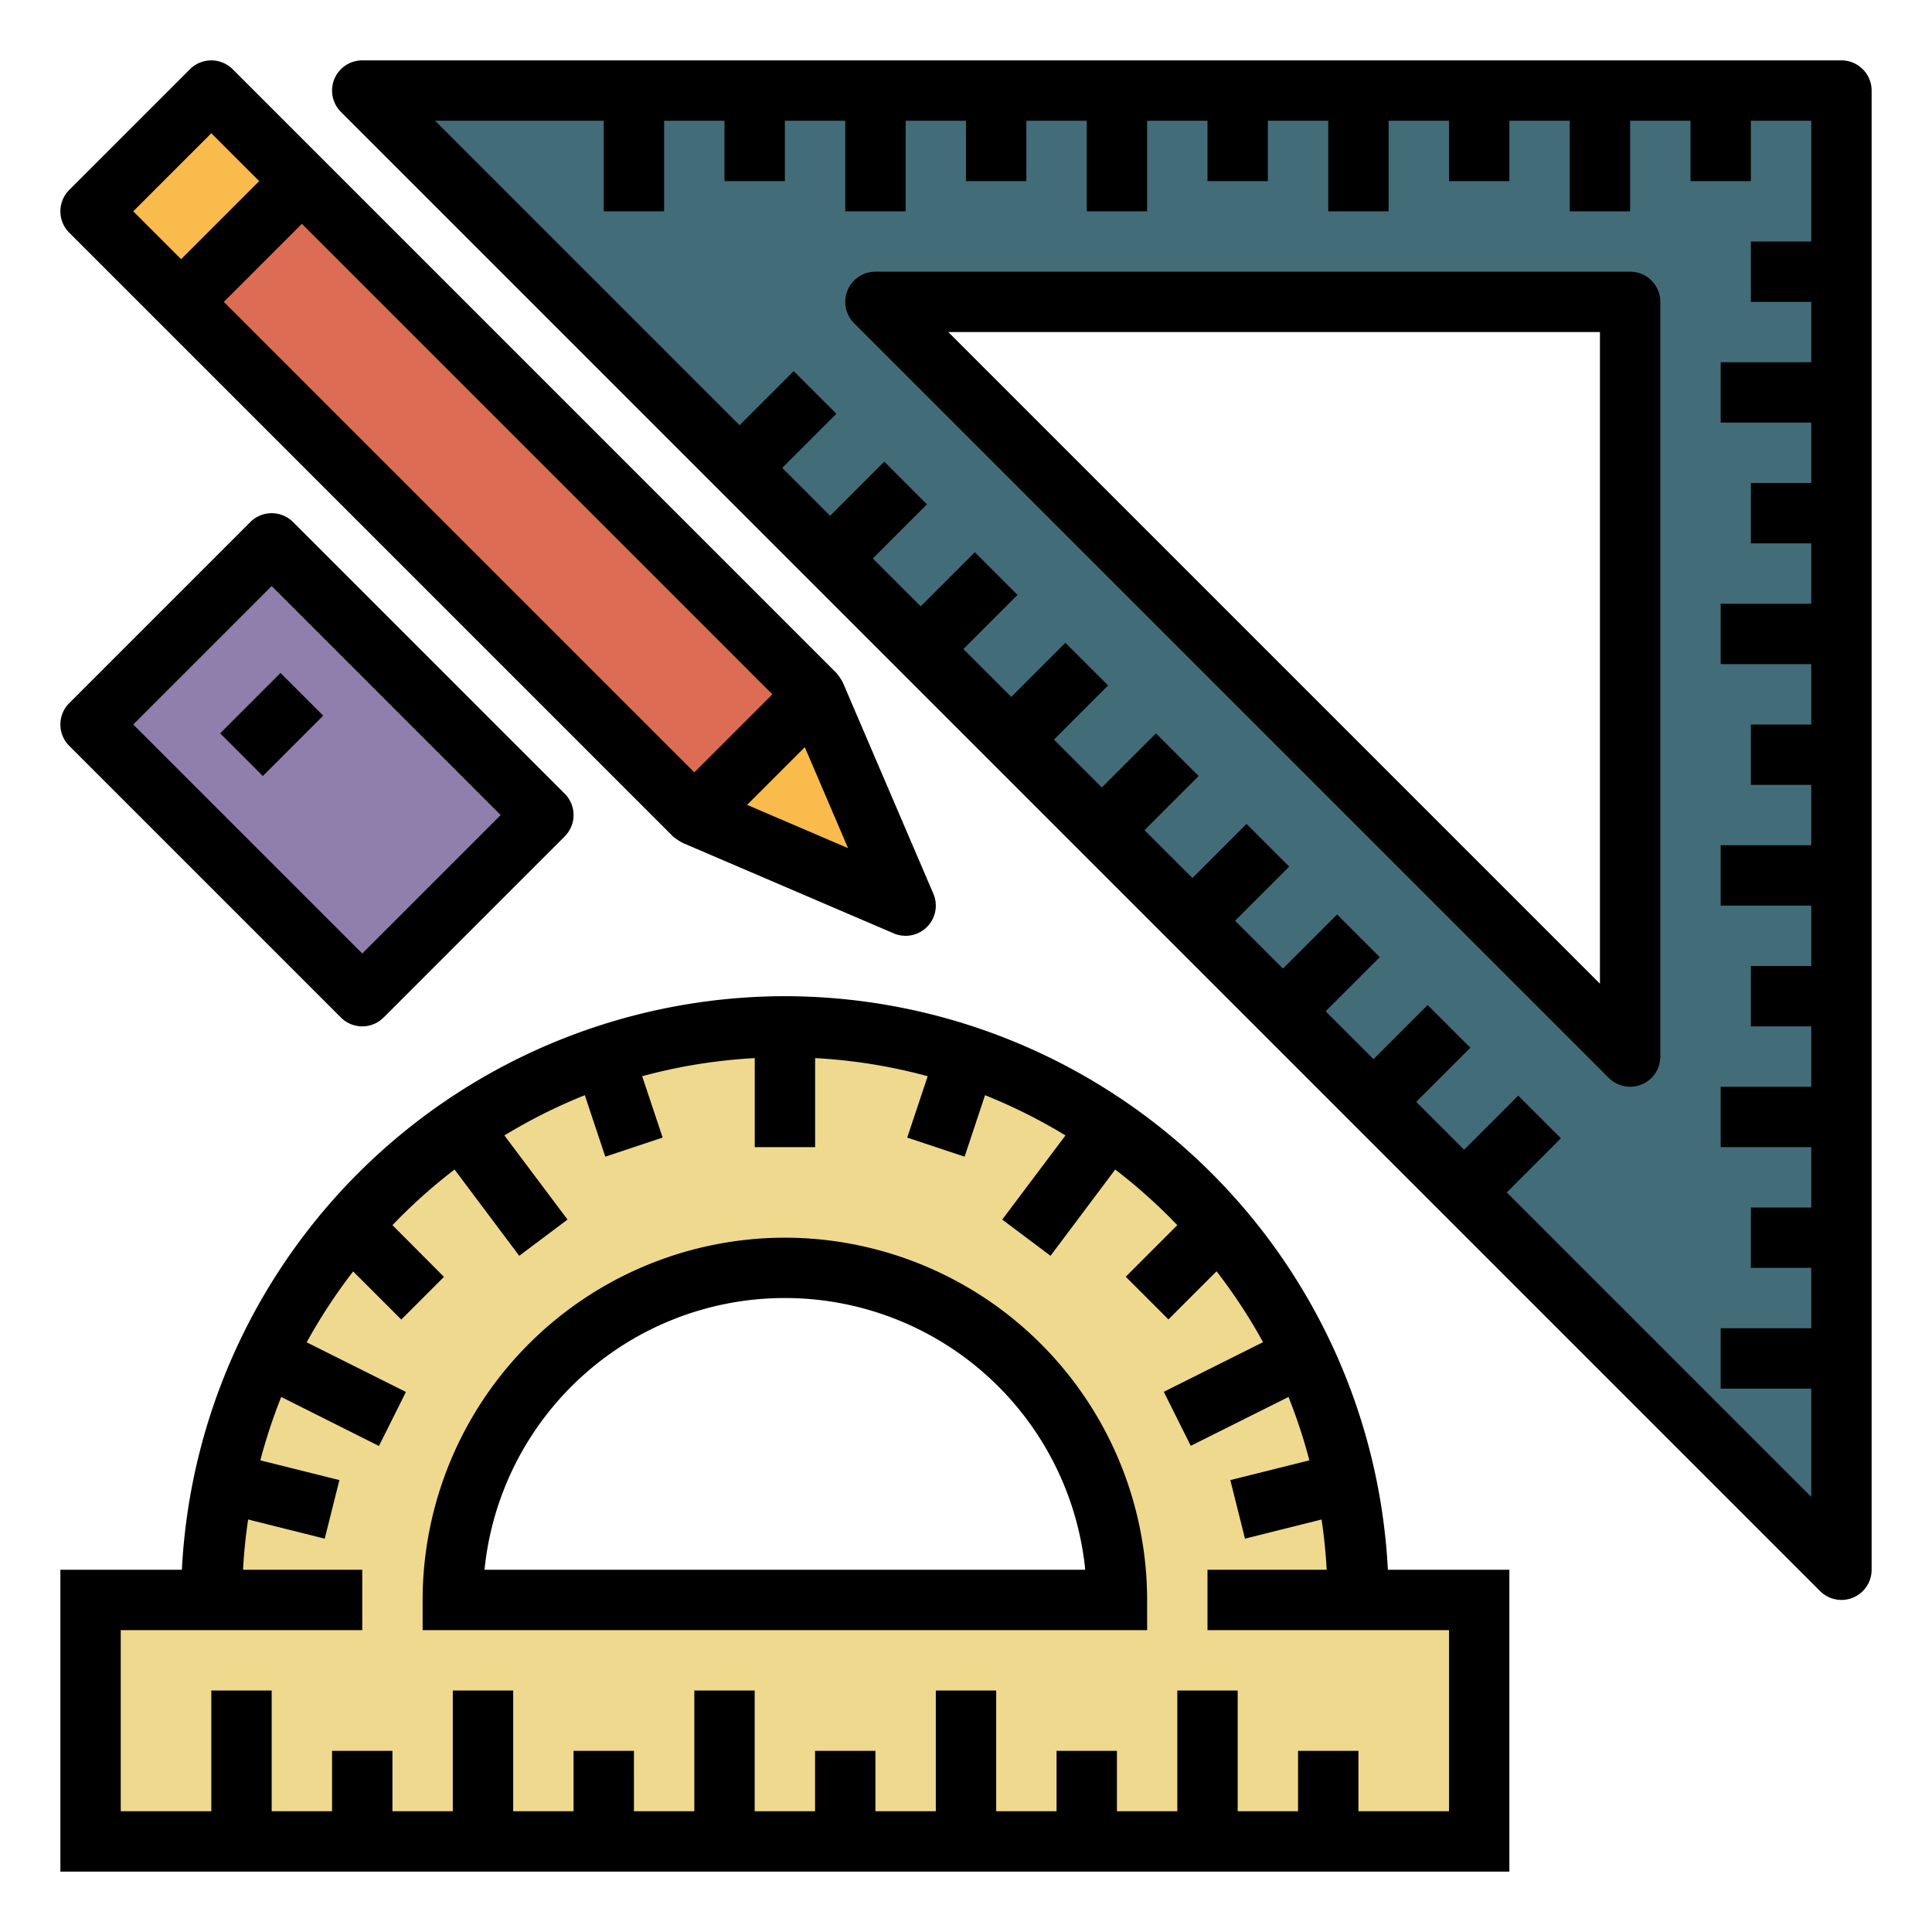 <?xml version="1.0"?>
<svg xmlns="http://www.w3.org/2000/svg" viewBox="0 0 64 64" width="512" height="512"><g id="Filled_outline" data-name="Filled outline"><path d="M45,53A19,19,0,0,0,7,53H3v8H49V53ZM15,53a11,11,0,0,1,22,0Z" style="fill:#eed98f"/><path d="M12,3,61,52V3ZM54,35,29,10H54Z" style="fill:#426d78"/><rect x="3.672" y="4.379" width="5.657" height="4.243" transform="translate(-2.692 6.5) rotate(-45)" style="fill:#f9bb4b"/><rect x="13.672" y="4.479" width="5.657" height="24.042" transform="translate(-6.835 16.5) rotate(-45)" style="fill:#dc6c54"/><polygon points="30 30 23 27 27 23 30 30" style="fill:#f9bb4b"/><rect x="6.257" y="19.136" width="8.485" height="12.728" transform="translate(-14.956 14.893) rotate(-45)" style="fill:#907eac"/><path d="M26,33A20.024,20.024,0,0,0,6.025,52H2V62H50V52H45.975A20.024,20.024,0,0,0,26,33ZM48,60H45V58H43v2H41V56H39v4H37V58H35v2H33V56H31v4H29V58H27v2H25V56H23v4H21V58H19v2H17V56H15v4H13V58H11v2H9V56H7v4H4V54h8V52H8.051q.046-.843.169-1.665l2.537.635.486-1.94-2.619-.654a17.979,17.979,0,0,1,.692-2.1L12.553,47.9l.894-1.79-3.288-1.644a18.15,18.15,0,0,1,1.54-2.348l1.594,1.594,1.414-1.414L13,40.585a18.088,18.088,0,0,1,2.058-1.843L17.2,41.6l1.6-1.2-2.091-2.787a17.859,17.859,0,0,1,2.664-1.333l.678,2.036,1.9-.632-.678-2.033a17.908,17.908,0,0,1,3.729-.6V38h2V35.051a17.908,17.908,0,0,1,3.729.6l-.678,2.033,1.9.632.678-2.036a17.859,17.859,0,0,1,2.664,1.333L33.2,40.4l1.6,1.2,2.143-2.858A18.088,18.088,0,0,1,39,40.585l-1.708,1.708,1.414,1.414L40.3,42.113a18.15,18.15,0,0,1,1.54,2.348l-3.288,1.644.894,1.79,3.237-1.619a17.979,17.979,0,0,1,.692,2.1l-2.619.654.486,1.94,2.537-.635q.123.822.169,1.665H40v2h8Z"/><path d="M26,41A12.013,12.013,0,0,0,14,53v1H38V53A12.013,12.013,0,0,0,26,41ZM16.05,52a10,10,0,0,1,19.9,0Z"/><path d="M61,2H12a1,1,0,0,0-.707,1.707l49,49A1,1,0,0,0,61,53a.987.987,0,0,0,.383-.076A1,1,0,0,0,62,52V3A1,1,0,0,0,61,2ZM60,8H58v2h2v2H57v2h3v2H58v2h2v2H57v2h3v2H58v2h2v2H57v2h3v2H58v2h2v2H57v2h3v2H58v2h2v2H57v2h3v3.586L49.914,39.5l1.793-1.793-1.414-1.414L48.5,38.086,46.914,36.5l1.793-1.793-1.414-1.414L45.5,35.086,43.914,33.5l1.793-1.793-1.414-1.414L42.5,32.086,40.914,30.5l1.793-1.793-1.414-1.414L39.5,29.086,37.914,27.5l1.793-1.793-1.414-1.414L36.5,26.086,34.914,24.5l1.793-1.793-1.414-1.414L33.5,23.086,31.914,21.5l1.793-1.793-1.414-1.414L30.5,20.086,28.914,18.5l1.793-1.793-1.414-1.414L27.5,17.086,25.914,15.5l1.793-1.793-1.414-1.414L24.5,14.086,14.414,4H20V7h2V4h2V6h2V4h2V7h2V4h2V6h2V4h2V7h2V4h2V6h2V4h2V7h2V4h2V6h2V4h2V7h2V4h2V6h2V4h2Z"/><path d="M54,9H29a1,1,0,0,0-.707,1.707l25,25A1,1,0,0,0,54,36a.987.987,0,0,0,.383-.076A1,1,0,0,0,55,35V10A1,1,0,0,0,54,9ZM53,32.586,31.414,11H53Z"/><path d="M11.293,33.707a1,1,0,0,0,1.414,0l6-6a1,1,0,0,0,0-1.414l-9-9a1,1,0,0,0-1.414,0l-6,6a1,1,0,0,0,0,1.414ZM9,19.414,16.586,27,12,31.586,4.414,24Z"/><rect x="7.586" y="23" width="2.828" height="2" transform="translate(-14.335 13.393) rotate(-45)"/><path d="M22.293,27.707a1.87,1.87,0,0,0,.332.22l6.981,2.992A.989.989,0,0,0,30,31a1,1,0,0,0,.919-1.394l-3-7a1.8,1.8,0,0,0-.212-.313l-20-20a1,1,0,0,0-1.414,0l-4,4a1,1,0,0,0,0,1.414Zm5.8.389-3.345-1.433,1.912-1.912ZM25.586,23,23,25.586,7.414,10,10,7.414ZM7,4.414,8.586,6,6,8.586,4.414,7Z"/></g></svg>
